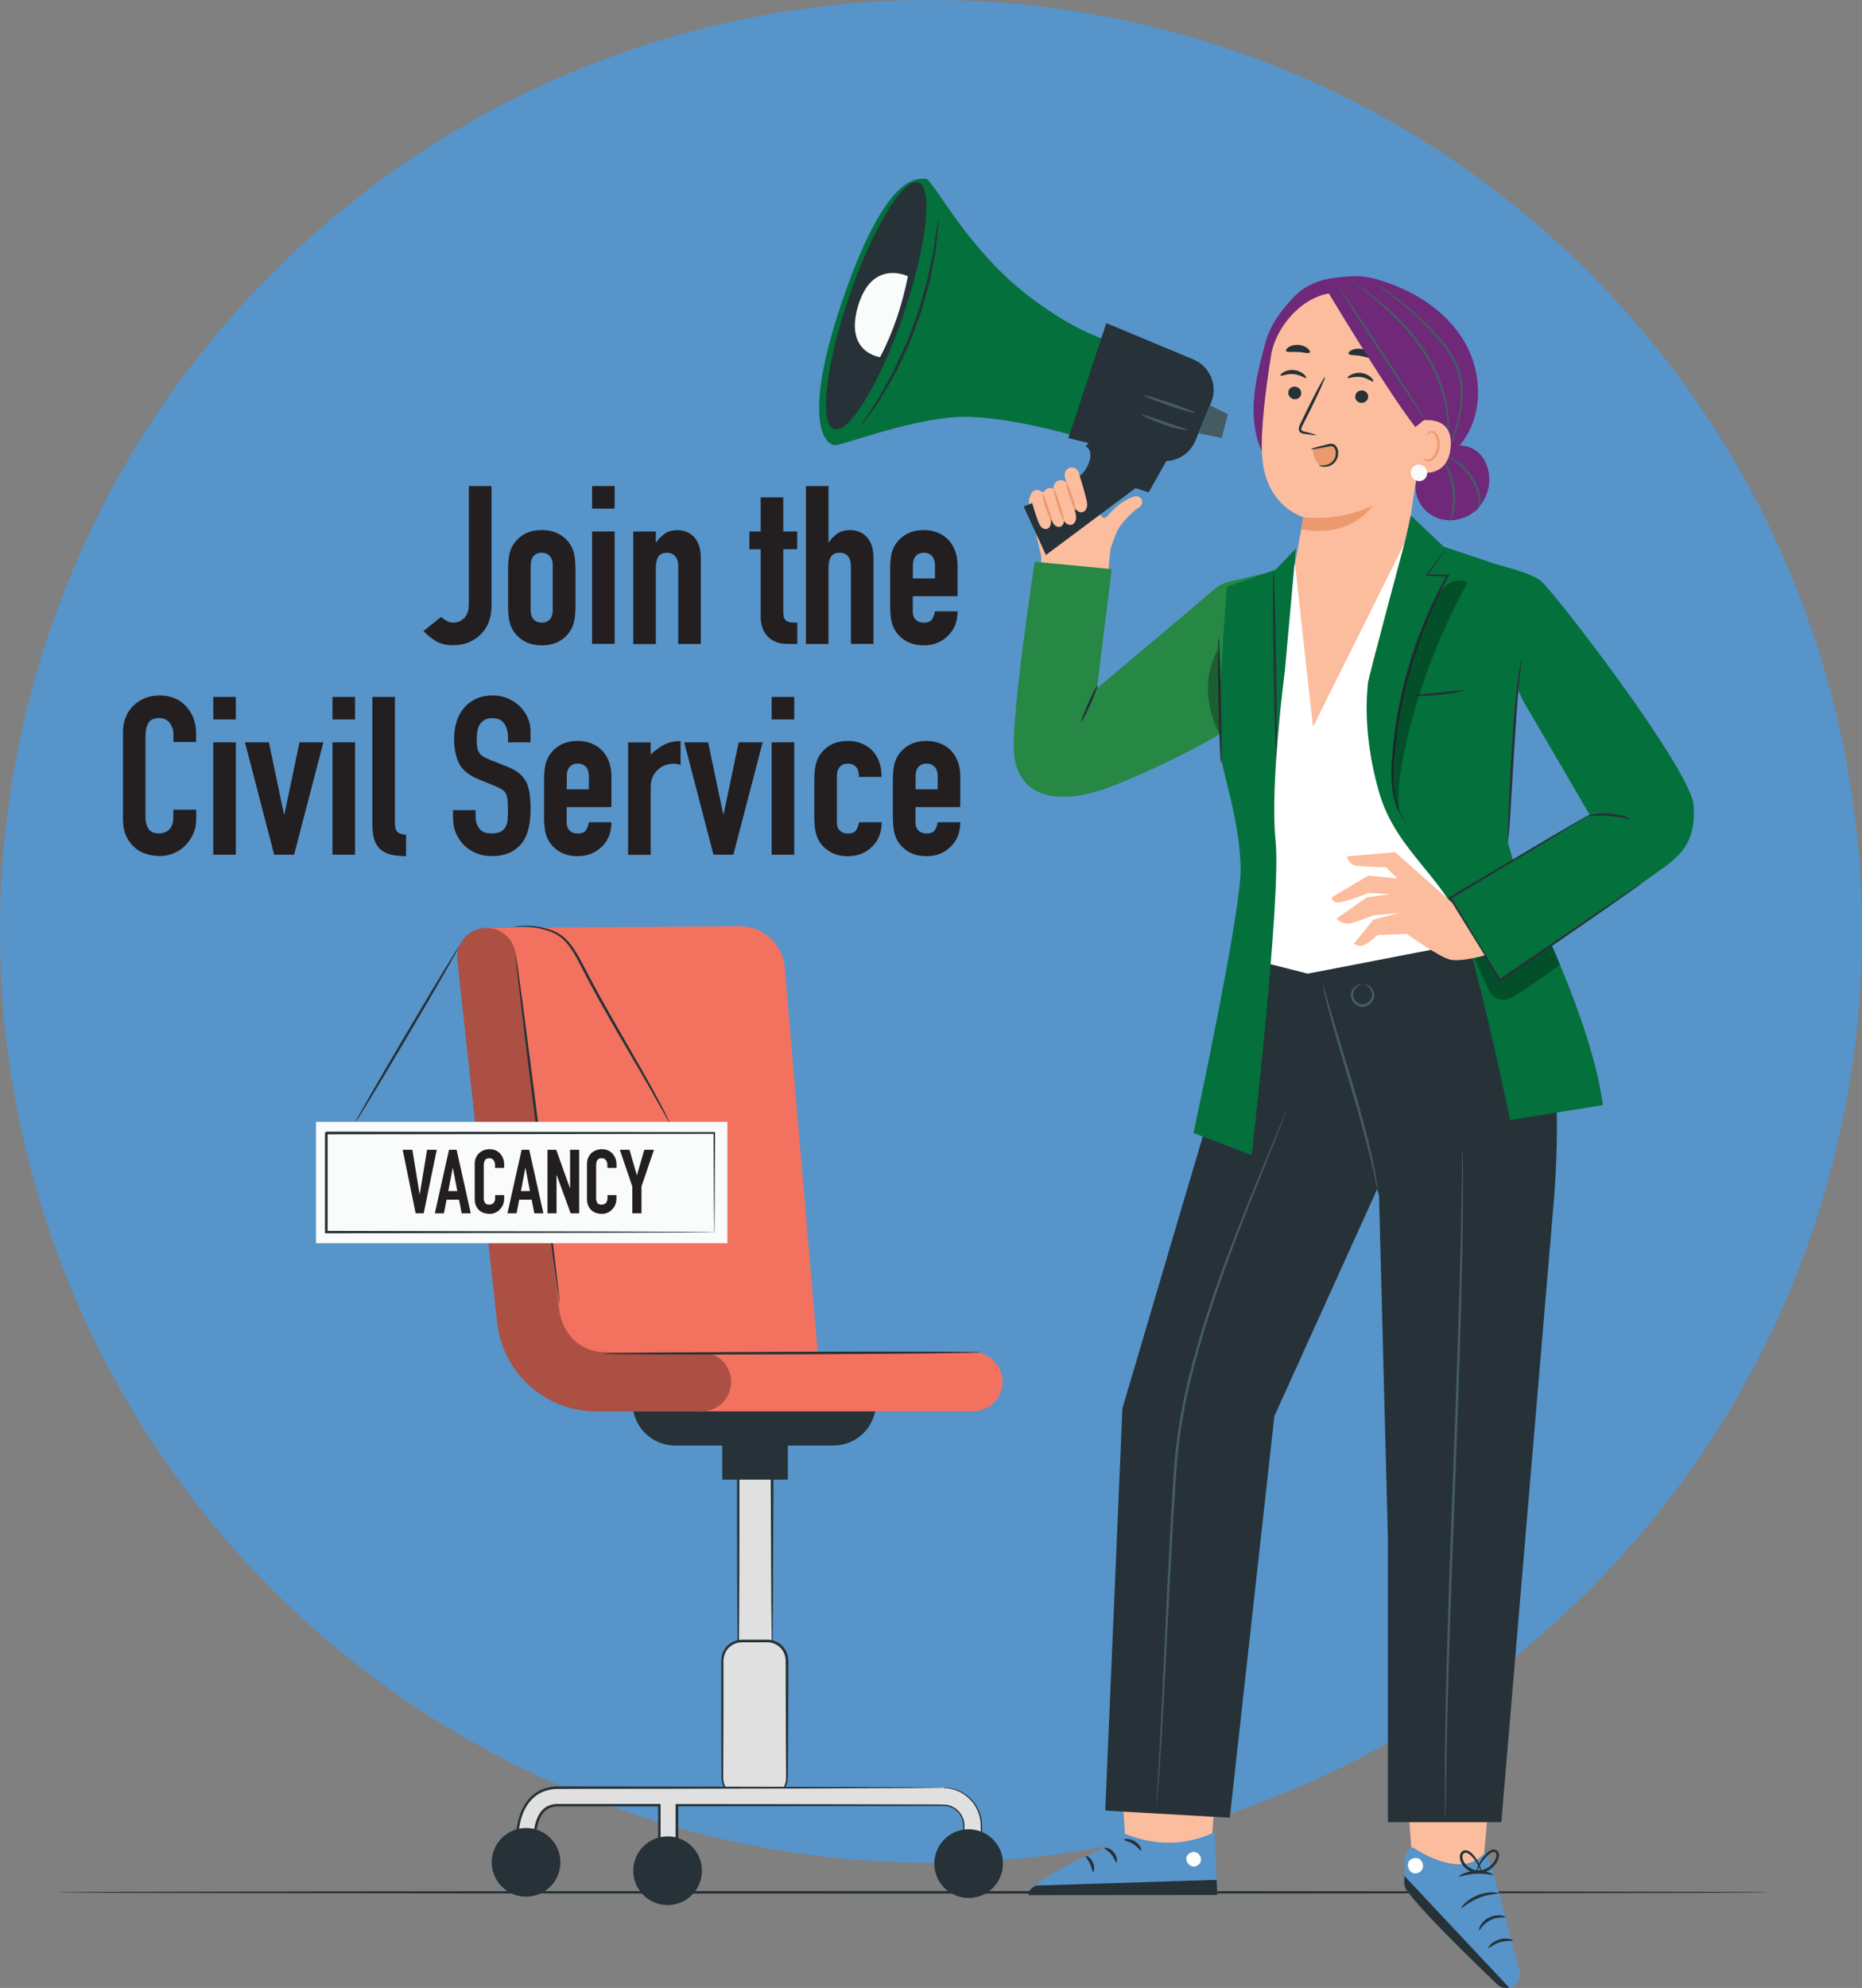 <?xml version="1.0" encoding="UTF-8"?>
<svg id="Layer_2" data-name="Layer 2" xmlns="http://www.w3.org/2000/svg" viewBox="0 0 231.02 246.54">
  <rect x="0" y="0" width="231.02" height="246.54" fill="#808080" stroke="none"/>
  <defs>
    <style>
      .cls-1 {
        opacity: .3;
      }

      .cls-2, .cls-3, .cls-4, .cls-5, .cls-6, .cls-7, .cls-8, .cls-9, .cls-10, .cls-11, .cls-12, .cls-13, .cls-14, .cls-15 {
        stroke-width: 0px;
      }

      .cls-3 {
        fill: #455b64;
      }

      .cls-4 {
        fill: #263238;
      }

      .cls-5 {
        fill: #278744;
      }

      .cls-6 {
        fill: #702879;
      }

      .cls-7 {
        fill: #5794c9;
      }

      .cls-8 {
        fill: #231f20;
      }

      .cls-9 {
        fill: #e0e0e0;
      }

      .cls-10 {
        fill: #fbbd9d;
      }

      .cls-11 {
        fill: #f3725f;
      }

      .cls-12 {
        fill: #fff;
      }

      .cls-13 {
        fill: #ec996f;
      }

      .cls-14 {
        fill: #fafbfb;
      }

      .cls-15 {
        fill: #04703c;
      }
    </style>
  </defs>
  <g id="Layer_1-2" data-name="Layer 1">
    <circle class="cls-7" cx="115.51" cy="115.51" r="115.51" transform="translate(-47.85 115.51) rotate(-45)"/>
    <path class="cls-4" d="m219.42,234.68c0,.09-47.49.16-106.07.16s-106.08-.07-106.08-.16,47.48-.16,106.08-.16,106.07.07,106.07.16Z"/>
    <g>
      <g>
        <rect class="cls-9" x="91.58" y="182.62" width="4.2" height="22.12"/>
        <path class="cls-4" d="m95.78,204.74s-.01-.16-.02-.46c0-.32-.01-.74-.02-1.27-.01-1.13-.03-2.72-.05-4.68-.02-3.98-.04-9.48-.07-15.71l.16.16c-1.35,0-2.76,0-4.2,0,.32-.32.09-.08.16-.15h0v.86c0,.29,0,.58,0,.86,0,.57,0,1.14,0,1.7,0,1.12,0,2.22,0,3.3,0,2.15-.01,4.19-.01,6.08-.02,3.77-.04,6.97-.05,9.31l-.09-.09c1.3.02,2.34.04,3.08.05.34,0,.61.02.83.02.19,0,.29.01.3.02,0,0-.08.01-.26.02-.21,0-.47.01-.81.02-.75.01-1.8.03-3.13.05h-.09s0-.09,0-.09c-.01-2.34-.03-5.54-.05-9.31,0-1.9,0-3.94-.01-6.08,0-1.07,0-2.18,0-3.3,0-.56,0-1.13,0-1.7,0-.29,0-.57,0-.86v-.43s0-.22,0-.22v-.19h0v-.02c.07-.07-.16.15.16-.17,1.44,0,2.85,0,4.2,0h.16s0,.16,0,.16c-.03,6.28-.05,11.82-.07,15.83-.02,1.95-.03,3.52-.05,4.64,0,.52-.02.93-.02,1.24,0,.28-.01.42-.02.42Z"/>
      </g>
      <path class="cls-4" d="m103.4,179.27h-19.64c-2.91,0-5.27-2.36-5.27-5.27h30.19c0,2.91-2.36,5.27-5.27,5.27Z"/>
      <path class="cls-11" d="m120.73,175.03h-34.25v-7.33h34.25c2.02,0,3.66,1.64,3.66,3.66h0c0,2.02-1.64,3.66-3.66,3.66Z"/>
      <path class="cls-11" d="m59.87,115.11c-1.96.26-3.35,2.04-3.13,4l4.94,44.93c.7,6.26,6,11,12.3,11h13.06c2.03,0,3.67-1.64,3.67-3.67h0c0-2.03-1.64-3.67-3.67-3.67h-11.09c-3.15,0-5.82-2.34-6.24-5.46l-5.75-43.99c-.26-2-2.1-3.41-4.1-3.14h0Z"/>
      <path class="cls-11" d="m101.48,168.07l-37.23.52-3.63-53.52,31.16-.2c3.11,0,5.63,2.54,5.63,5.68l4.07,47.51Z"/>
      <g class="cls-1">
        <path class="cls-2" d="m59.87,115.11c-1.96.26-3.35,2.04-3.13,4l4.94,44.93c.7,6.26,6,11,12.3,11h13.06c2.03,0,3.67-1.64,3.67-3.67h0c0-2.03-1.64-3.67-3.67-3.67h-11.89c-3.15,0-5.37-2.23-5.79-5.36l-5.4-44.1c-.26-2-2.1-3.41-4.1-3.14h0Z"/>
      </g>
      <rect class="cls-4" x="89.61" y="179.27" width="8.14" height="4.23"/>
      <g>
        <rect class="cls-9" x="89.61" y="203.5" width="8.03" height="19.39" rx="2.43" ry="2.43"/>
        <path class="cls-4" d="m95.2,222.89s.18-.01.5-.09c.32-.08.8-.26,1.22-.73.21-.23.4-.53.51-.89.12-.36.11-.77.1-1.23,0-.92-.01-1.95-.02-3.09,0-2.3-.02-5.03-.03-8.05,0-.76,0-1.53,0-2.33,0-.4.02-.79-.09-1.15-.1-.37-.3-.7-.56-.98-.27-.27-.61-.48-.99-.59-.37-.12-.78-.09-1.21-.09-.85,0-1.71,0-2.59,0-.82,0-1.61.47-1.99,1.17-.19.35-.29.74-.29,1.14,0,.42,0,.83,0,1.25,0,1.65,0,3.24,0,4.75-.01,3.02-.02,5.75-.03,8.05-.03.58.02,1.09.27,1.54.23.44.59.77.98.98.39.21.8.28,1.18.28.39,0,.74,0,1.07.01.62.01,1.11.02,1.48.03.34.01.51.02.51.03s-.18.02-.51.03c-.37,0-.86.02-1.48.03-.32,0-.68,0-1.07.01-.39.02-.84-.05-1.27-.27-.42-.21-.81-.57-1.07-1.04-.13-.24-.22-.5-.27-.78-.05-.28-.04-.57-.04-.85,0-2.3-.02-5.03-.03-8.05,0-1.52,0-3.11,0-4.75,0-.41,0-.83,0-1.25,0-.44.11-.9.32-1.29.43-.8,1.33-1.34,2.27-1.34.87,0,1.74,0,2.59,0,.41,0,.87-.03,1.3.11.43.13.82.37,1.12.68.3.32.53.7.64,1.12.12.42.09.85.09,1.23,0,.79,0,1.57,0,2.33-.01,3.02-.02,5.75-.03,8.05,0,1.14-.02,2.18-.02,3.09,0,.45,0,.9-.14,1.28-.13.38-.34.69-.57.93-.46.48-.97.64-1.3.71-.34.06-.52.02-.52.02Z"/>
      </g>
      <g>
        <path class="cls-9" d="m117.05,221.69h-47.78c-1.4,0-2.56.47-3.44,1.39-1.77,1.85-1.66,4.89-1.66,5.02l2.17-.09c-.02-.62.12-2.45,1.06-3.42.46-.48,1.07-.71,1.86-.71h12.53v5.55h2.18v-5.55h33.06c1.4,0,2.54,1.14,2.54,2.54v1.64h2.18v-1.64c0-2.6-2.11-4.71-4.71-4.71Z"/>
        <path class="cls-4" d="m117.05,221.69s.2-.02.6.02c.39.04.98.16,1.67.51.67.37,1.45,1,1.98,2.01.26.5.46,1.09.52,1.75.05.66.02,1.33.03,2.06v.08s-.08,0-.08,0c-.68,0-1.41,0-2.18,0h-.08s0-.09,0-.09c-.06-1.06.25-2.36-.64-3.27-.4-.44-.98-.75-1.61-.79-.64-.02-1.33,0-2.01,0-2.77,0-5.81.01-9.08.02-6.55,0-14.04.02-22.17.03l.15-.15c0,1.75,0,3.63,0,5.55v.16s-.16,0-.16,0c-.68,0-1.43,0-2.18,0h-.16s0-.16,0-.16c0-1.76,0-3.64,0-5.55l.16.16c-2.27,0-4.68,0-7.12,0-1.89,0-3.77,0-5.62,0-.44.02-.87.14-1.23.39-.36.24-.62.6-.81,1-.38.79-.53,1.71-.52,2.58v.16s-.15,0-.15,0c-.73.03-1.45.06-2.17.09h-.16s0-.15,0-.15c-.01-1.04.13-2.06.47-3.03.33-.96.88-1.87,1.68-2.51.79-.65,1.8-.97,2.78-1.01.98-.02,1.92,0,2.87,0,3.78,0,7.4,0,10.83.01,6.86.01,12.97.03,18.07.04,5.09.02,9.16.04,11.98.05,1.39.01,2.48.02,3.22.03.36,0,.63.01.83.01.19,0,.28.01.28.01,0,0-.1,0-.28.01-.2,0-.48,0-.83.01-.75,0-1.83.02-3.22.03-2.82.01-6.89.03-11.98.05-5.1,0-11.21.02-18.07.04-3.43,0-7.06,0-10.83.01-.94,0-1.91,0-2.86.01-.94.04-1.87.35-2.61.95-.74.6-1.26,1.45-1.58,2.37-.32.92-.46,1.93-.45,2.91l-.16-.15c.72-.03,1.44-.06,2.17-.09l-.15.16c0-.93.15-1.86.55-2.73.21-.43.5-.84.91-1.12.41-.28.91-.42,1.39-.44,1.86,0,3.74,0,5.64,0,2.44,0,4.85,0,7.12,0h.16v.16c0,1.91,0,3.8,0,5.55l-.16-.16c.75,0,1.5,0,2.18,0l-.16.16c0-1.92,0-3.8,0-5.55v-.15s.15,0,.15,0c8.13,0,15.62.02,22.17.03,3.27,0,6.31.01,9.08.02.7,0,1.36,0,2.03.02.68.05,1.31.39,1.74.87.43.48.67,1.1.67,1.71,0,.58,0,1.15,0,1.7l-.09-.09c.77,0,1.5,0,2.18,0l-.08.08c0-.72.03-1.42-.01-2.05-.05-.63-.23-1.21-.48-1.7-.5-.99-1.26-1.62-1.91-1.99-.67-.36-1.25-.49-1.63-.54-.39-.05-.59-.05-.59-.06Z"/>
      </g>
      <path class="cls-4" d="m87.09,232c0,2.35-1.91,4.26-4.26,4.26s-4.26-1.91-4.26-4.26,1.91-4.26,4.26-4.26,4.26,1.91,4.26,4.26Z"/>
      <path class="cls-4" d="m69.53,230.96c0,2.35-1.91,4.26-4.26,4.26s-4.26-1.91-4.26-4.26,1.91-4.26,4.26-4.26,4.26,1.91,4.26,4.26Z"/>
      <path class="cls-4" d="m124.44,231.12c0,2.35-1.91,4.26-4.26,4.26s-4.26-1.91-4.26-4.26,1.91-4.26,4.26-4.26,4.26,1.91,4.26,4.26Z"/>
      <path class="cls-4" d="m121.65,167.71c0,.09-10.5.2-23.44.25-12.95.05-23.45.02-23.45-.07,0-.09,10.49-.2,23.45-.25,12.95-.05,23.44-.02,23.44.07Z"/>
      <path class="cls-4" d="m69.42,161.62c-.09.01-1.38-9.69-2.89-21.67-1.51-11.98-2.66-21.7-2.57-21.71.09-.01,1.38,9.69,2.89,21.67,1.51,11.98,2.66,21.7,2.57,21.71Z"/>
      <path class="cls-4" d="m63.58,115s.11-.04.33-.09c.22-.04.55-.09.97-.1.84-.02,2.09.02,3.54.54.71.26,1.47.72,2.06,1.4.61.67,1.11,1.49,1.58,2.37.92,1.77,1.94,3.69,3.07,5.69,2.25,4,4.37,7.58,5.81,10.22.72,1.32,1.28,2.4,1.66,3.15.17.35.31.64.42.87.09.2.14.31.13.31s-.07-.09-.19-.28c-.13-.22-.28-.5-.48-.84-.44-.77-1.03-1.82-1.75-3.1-1.48-2.62-3.63-6.17-5.89-10.18-1.13-2-2.15-3.94-3.05-5.71-.46-.87-.94-1.68-1.52-2.33-.56-.67-1.26-1.09-1.94-1.37-1.39-.53-2.62-.61-3.45-.63-.84,0-1.29.09-1.3.06Z"/>
      <path class="cls-4" d="m56.99,117.33c.08.04-2.74,4.96-6.3,10.98-3.55,6.02-6.5,10.86-6.57,10.82-.08-.04,2.74-4.96,6.3-10.98,3.55-6.02,6.49-10.86,6.57-10.82Z"/>
      <g>
        <rect class="cls-14" x="39.21" y="139.13" width="51.04" height="15.05"/>
        <path class="cls-4" d="m88.6,152.81s0-.08,0-.22c0-.15,0-.36,0-.63,0-.56-.01-1.37-.02-2.41-.01-2.11-.03-5.17-.05-9.03l.1.1c-10.88.01-28.41.04-48.14.06.07-.07-.16.16.16-.16h0v1.57c0,.52,0,1.05,0,1.57,0,1.04,0,2.07,0,3.1,0,2.05,0,4.07,0,6.05l-.16-.16c13.72.03,25.73.05,34.33.07,4.3.02,7.74.03,10.12.04,1.18,0,2.1.02,2.73.02.3,0,.54,0,.71.01.16,0,.25.01.25.01,0,0-.07,0-.23.01-.17,0-.4,0-.69.01-.63,0-1.53.01-2.7.02-2.38.01-5.81.03-10.09.04-8.63.02-20.68.04-34.44.07h-.16s0-.16,0-.16c0-1.98,0-4,0-6.05,0-1.03,0-2.06,0-3.1,0-.52,0-1.04,0-1.57v-.79s0-.39,0-.39v-.37h0v-.02h0c.32-.32.09-.09.16-.16,19.73.03,37.26.05,48.14.06h.1s0,.1,0,.1c-.02,3.89-.04,6.97-.05,9.09-.01,1.03-.02,1.84-.02,2.39,0,.26,0,.46-.01.61,0,.14,0,.2,0,.2Z"/>
        <g>
          <path class="cls-8" d="m54.19,142.59l-1.62,7.88h-1l-1.61-7.88h1.2l.9,5.5h.02l.91-5.5h1.2Z"/>
          <path class="cls-8" d="m53.95,150.47l1.76-7.88h.94l1.76,7.88h-1.13l-.33-1.69h-1.54l-.33,1.69h-1.13Zm2.79-2.76l-.55-2.86h-.02l-.55,2.86h1.13Z"/>
          <path class="cls-8" d="m62.55,148.22v.49c0,.24-.05.47-.14.69-.09.22-.22.41-.38.58-.16.17-.35.31-.57.41-.22.1-.45.15-.7.15-.21,0-.43-.03-.65-.09s-.42-.16-.6-.31c-.18-.15-.32-.34-.44-.57-.11-.23-.17-.53-.17-.89v-4.34c0-.26.04-.5.13-.72s.21-.41.38-.58c.16-.16.36-.29.58-.38s.47-.14.75-.14c.53,0,.96.17,1.29.52.16.17.29.37.38.6.09.23.14.49.14.76v.44h-1.13v-.38c0-.22-.06-.41-.19-.58s-.3-.24-.51-.24c-.28,0-.47.09-.56.26-.09.17-.14.39-.14.66v4.03c0,.23.05.42.15.58s.28.23.54.23c.07,0,.15-.01.24-.04s.17-.07.24-.13c.07-.06.12-.14.17-.24s.07-.23.07-.39v-.39h1.13Z"/>
          <path class="cls-8" d="m62.96,150.47l1.76-7.88h.94l1.76,7.88h-1.13l-.33-1.69h-1.54l-.33,1.69h-1.13Zm2.79-2.76l-.55-2.86h-.02l-.55,2.86h1.13Z"/>
          <path class="cls-8" d="m67.93,150.47v-7.88h1.08l1.7,4.75h.02v-4.75h1.13v7.88h-1.06l-1.73-4.74h-.02v4.74h-1.13Z"/>
          <path class="cls-8" d="m76.48,148.22v.49c0,.24-.05.47-.14.69-.09.22-.22.41-.38.58-.16.17-.35.31-.57.41-.22.1-.45.15-.7.15-.21,0-.43-.03-.65-.09-.22-.06-.42-.16-.6-.31s-.32-.34-.44-.57c-.11-.23-.17-.53-.17-.89v-4.34c0-.26.04-.5.13-.72.09-.22.21-.41.38-.58s.36-.29.58-.38.47-.14.75-.14c.53,0,.96.17,1.3.52.16.17.29.37.38.6.09.23.14.49.14.76v.44h-1.13v-.38c0-.22-.06-.41-.19-.58s-.29-.24-.51-.24c-.28,0-.47.09-.56.26-.09.17-.14.39-.14.66v4.03c0,.23.05.42.15.58s.28.23.54.23c.07,0,.15-.01.24-.04s.17-.07.24-.13c.07-.06.12-.14.17-.24s.07-.23.07-.39v-.39h1.13Z"/>
          <path class="cls-8" d="m78.45,150.47v-3.33l-1.55-4.55h1.2l.91,3.13h.02l.91-3.13h1.2l-1.55,4.55v3.33h-1.13Z"/>
        </g>
      </g>
    </g>
    <g>
      <g>
        <path class="cls-3" d="m148.95,49.17c-.04.09-1.35-.32-2.93-.92-1.58-.6-2.84-1.17-2.8-1.26.04-.09,1.35.32,2.93.92,1.58.6,2.84,1.17,2.8,1.26Z"/>
        <path class="cls-10" d="m141.1,61.55c-.64-.07-2.27.75-3.64,2.39-.02.03-.05.05-.07.07-.97,1.1-1.58-2.27-1.65-3.52-.04-.81-.87-1.36-1.68-1.12l-4.28,1.65-1.21-.04c-.63.18-1.01.79-.89,1.41l1.52,6.68-.08,1.79,8.22,1.7.44-4.46c.16-.51.37-1.11.64-1.79.24-.61.59-1.19,1.04-1.68.46-.52,1.09-1.18,1.61-1.53.05-.03.1-.06.14-.08.1-.05.18-.11.25-.19.45-.42.27-1.2-.35-1.27Z"/>
        <path class="cls-15" d="m139.3,42.72s-4.91-.61-12.28-6.48c-7.37-5.87-11.37-14.2-12.19-14.08-.82.12-4.6-1.22-10.06,14.38-5.46,15.6-2.43,18.82-1.06,18.66,1.37-.16,10.41-3.62,16.27-3.51,5.86.11,13.6,2.43,13.6,2.43l5.72-11.41Z"/>
        <path class="cls-4" d="m150.27,49.91l-1.35,3.27-.6,1.47c-.83,2.01-3.08,3.02-5.13,2.3l-10.64-2.62,4.71-14.26,10.81,4.51c2.07.87,3.06,3.25,2.2,5.32Z"/>
        <path class="cls-4" d="m146.08,54.74l-3.56,6.32-1.63-.53-11.12,8.3-2.76-6.01s6.47-2.47,7.74-4.69c1.27-2.22-.07-2.79-.07-2.79l3.13-3.28,8.27,2.67Z"/>
        <path class="cls-4" d="m105.35,36.77c-2.9,8.44-3.74,15.81-1.88,16.44,1.86.64,5.71-5.69,8.6-14.14,2.89-8.44,3.74-15.81,1.88-16.44-1.86-.64-5.71,5.69-8.6,14.14Z"/>
        <polygon class="cls-3" points="151.58 54.33 148.71 53.72 150.13 50.27 152.34 51.37 151.58 54.33"/>
        <path class="cls-3" d="m148.27,51.21c-.03.09-1.48-.32-3.23-.92-1.75-.6-3.14-1.16-3.11-1.26.03-.09,1.48.32,3.23.92,1.75.6,3.14,1.16,3.11,1.26Z"/>
        <path class="cls-3" d="m147.38,53.36s-.35,0-.89-.11c-.27-.06-.59-.13-.95-.22-.36-.09-.73-.24-1.13-.38-1.59-.56-2.83-1.15-2.8-1.24.04-.1,1.33.34,2.91.9.4.14.77.29,1.11.4.35.1.66.2.92.29.52.17.84.31.83.36Z"/>
        <path class="cls-14" d="m112.64,34.26s-4.42-2.2-6.17,3.66c-1.75,5.86,2.73,6.37,2.73,6.37,1.54-2.96,2.7-6.29,3.45-10.03Z"/>
        <path class="cls-4" d="m116.44,27.12s0,.39-.06,1.09c-.07.7-.16,1.72-.31,2.97-.12.62-.25,1.3-.39,2.03-.07.36-.15.74-.22,1.13-.04.19-.08.39-.12.59-.04.2-.11.4-.16.6-.23.8-.47,1.65-.71,2.52-.06.22-.13.44-.19.66-.06.22-.16.44-.23.66-.16.44-.33.89-.5,1.34-.17.45-.34.9-.5,1.34-.09.22-.16.44-.26.65-.1.21-.2.42-.29.62-.39.82-.76,1.62-1.12,2.37-.09.19-.17.38-.27.56-.1.18-.2.35-.3.52-.2.34-.39.68-.58,1-.37.64-.72,1.24-1.04,1.79-.71,1.04-1.31,1.87-1.72,2.44-.41.57-.65.88-.67.87-.02-.01.18-.35.56-.94.39-.61.94-1.46,1.62-2.51.3-.55.64-1.15.99-1.8.18-.32.36-.66.56-1,.1-.17.19-.35.29-.52.09-.18.17-.37.26-.56.35-.75.71-1.55,1.09-2.37.1-.21.19-.41.29-.62.1-.21.17-.43.25-.65.16-.44.33-.88.5-1.33.17-.45.33-.89.5-1.33.08-.22.17-.43.23-.65.06-.22.13-.44.19-.66.25-.87.5-1.7.73-2.5.06-.2.12-.39.17-.59.04-.2.08-.39.12-.59.08-.38.16-.76.24-1.12.15-.72.3-1.39.43-2.01.18-1.23.32-2.23.42-2.95.11-.7.18-1.08.2-1.08Z"/>
        <path class="cls-10" d="m132.7,58.02c-.46.16-.71.67-.58,1.15.26.92.67,2.38,1,3.26.1.29.22.58.42.8.2.22.51.36.79.28.3-.09.49-.41.54-.73.04-.32-.03-.64-.11-.96-.21-.86-.59-2.16-.92-3.21-.15-.49-.66-.76-1.13-.59h0Z"/>
        <path class="cls-10" d="m131.33,59.59c-.46.16-.71.67-.58,1.15.26.92.67,2.38,1,3.26.1.29.22.58.42.8.2.22.51.36.79.28.3-.09.49-.41.54-.73.04-.32-.03-.64-.11-.96-.21-.86-.59-2.16-.92-3.21-.15-.49-.66-.76-1.13-.59h0Z"/>
        <path class="cls-10" d="m130.04,60.56c-.41.14-.64.58-.52,1,.23.8.61,2.06.91,2.83.1.25.2.5.38.69.18.19.46.32.72.24.27-.08.44-.35.48-.63.04-.28-.03-.56-.1-.83-.19-.75-.54-1.87-.84-2.78-.14-.43-.6-.66-1.03-.52h0Z"/>
        <path class="cls-10" d="m128.41,60.81c-.42.14-.65.58-.52,1,.23.81.62,2.07.91,2.84.1.25.2.5.38.7.18.19.46.32.72.24.27-.08.44-.35.48-.63.04-.28-.03-.56-.1-.83-.2-.75-.54-1.88-.85-2.8-.14-.43-.6-.66-1.03-.52h0Z"/>
        <path class="cls-13" d="m133.45,63.26c-.09.03-.42-.7-.73-1.64-.32-.94-.5-1.72-.41-1.75.09-.03.42.7.73,1.64.32.94.5,1.72.41,1.75Z"/>
        <path class="cls-13" d="m131.98,64.54c-.09.03-.44-.82-.78-1.89-.34-1.07-.54-1.96-.46-1.99.09-.03.43.81.78,1.89.34,1.07.54,1.96.46,1.99Z"/>
        <path class="cls-13" d="m130.53,64.63c-.08.04-.48-.68-.8-1.63-.32-.95-.44-1.76-.35-1.78.09-.02.35.74.67,1.68.31.94.57,1.7.48,1.74Z"/>
      </g>
      <g>
        <path class="cls-6" d="m181.66,42.33c-2.34-3.95-6.56-6.51-10.98-7.73-1.86-.51-3.12-.37-5.04-.15-1.92.22-3.73.95-5.07,2.34-1.59,1.65-3,3.56-3.59,5.78-.61,2.28-1.22,4.57-1.4,6.92-.18,2.35.09,4.79,1.18,6.88l5.75,1.93c3.25.61,6.54,1.22,9.83.96,3.29-.26,6.64-1.5,8.77-4.03,2.96-3.51,2.89-8.95.55-12.9Z"/>
        <path class="cls-6" d="m184.77,59.64c.06-1.36-.44-2.77-1.49-3.63-1.05-.86-2.68-1.03-3.78-.25l-1.1.97c-1.55.4-2.72,1.91-2.78,3.51-.06,1.6.93,3.17,2.38,3.86,1.44.69,3.25.51,4.57-.39,1.32-.9,2.14-2.47,2.21-4.07Z"/>
        <path class="cls-3" d="m182.99,63.45s.43-.34.5-1.13c.07-.76-.33-1.84-.95-2.86-.63-1.03-1.44-1.79-2.08-2.26-.64-.48-1.09-.69-1.07-.73.01-.03.5.11,1.19.56.69.43,1.56,1.2,2.21,2.28.33.53.57,1.08.73,1.6.16.52.24,1.02.17,1.44-.06.42-.25.73-.41.9-.16.17-.29.22-.3.21Z"/>
        <path class="cls-3" d="m179.87,64.76c-.1-.02.58-1.75.33-3.94-.21-2.2-1.23-3.75-1.14-3.79.03-.02.32.34.65,1,.33.66.67,1.64.79,2.76.12,1.13-.01,2.15-.2,2.86-.19.71-.4,1.12-.43,1.11Z"/>
        <g>
          <path class="cls-10" d="m160.56,70.62c.36-2.07,1.15-6.5,1.15-6.49,0,0-4.74-1.27-5.13-7.65-.19-3.17.46-8.28,1.13-12.44.6-3.75,4.58-8.37,9.21-7.68l2.09.07,7.4,4.33c1.13.23,1.89,1.29,1.76,2.43l-4.06,26.79-11.47,22.45-2.59-15.93.51-5.9Z"/>
          <g>
            <path class="cls-4" d="m159.84,48.61c-.06.42.26.82.7.89.44.07.84-.22.9-.65.06-.42-.26-.82-.7-.89-.44-.07-.85.22-.9.65Z"/>
            <path class="cls-4" d="m158.88,46.59c.09.11.74-.28,1.61-.19.87.07,1.46.58,1.56.48.05-.04-.03-.24-.29-.47-.25-.23-.7-.47-1.24-.52-.54-.05-1.01.11-1.29.28-.29.18-.4.36-.35.41Z"/>
            <path class="cls-4" d="m163.29,53.93s-.52-.19-1.38-.39c-.22-.04-.42-.11-.45-.26-.04-.17.08-.39.21-.64.26-.52.53-1.06.82-1.62,1.14-2.31,1.99-4.22,1.9-4.27-.09-.05-1.09,1.79-2.24,4.11-.28.57-.54,1.11-.79,1.64-.11.24-.28.52-.2.86.04.17.19.31.33.36.14.06.26.07.37.09.87.13,1.42.19,1.43.14Z"/>
            <path class="cls-13" d="m161.7,64.13s4.2.68,8.63-1.43c0,0-2.66,4.14-8.89,2.94l.26-1.51Z"/>
            <path class="cls-4" d="m159.56,43.53c.13.21.75.07,1.47.12.72.03,1.31.26,1.47.07.07-.09,0-.3-.25-.51-.24-.21-.67-.41-1.16-.44-.5-.03-.94.1-1.21.28-.27.18-.38.37-.32.48Z"/>
            <path class="cls-4" d="m169.75,49.25c-.04.43-.44.74-.88.71-.44-.04-.77-.41-.73-.83.04-.43.44-.74.88-.71.45.04.77.41.73.84Z"/>
            <path class="cls-4" d="m170.36,47.31c-.11.09-.66-.44-1.52-.55-.86-.13-1.55.23-1.63.11-.04-.05.09-.23.39-.39.3-.16.79-.3,1.33-.22.54.08.96.33,1.2.57.24.24.3.44.25.48Z"/>
            <path class="cls-4" d="m170.23,44.35c-.18.18-.75-.11-1.46-.21-.71-.13-1.34-.05-1.45-.27-.05-.11.07-.29.36-.44.29-.15.74-.24,1.23-.16.49.08.89.32,1.11.55.23.24.28.45.2.54Z"/>
          </g>
        </g>
        <path class="cls-6" d="m176.84,52.01l-1.25.95c-3.98-5.17-11.38-17.73-10.98-16.98,0,0,3.39-.83,6.77.29,3.37,1.12,9.68,3.85,8.96,7.93-.72,4.07-3.5,7.81-3.5,7.81Z"/>
        <path class="cls-3" d="m179.41,56.01s.04-.36.11-.99c.07-.64.12-1.57.05-2.71-.13-2.28-.97-5.41-2.83-8.37-1.87-2.96-4.21-5.15-5.96-6.63-.88-.74-1.61-1.31-2.12-1.7-.51-.39-.79-.61-.78-.63,0,0,.08.04.23.13.14.09.35.22.62.41.53.36,1.29.91,2.19,1.63,1.79,1.44,4.18,3.63,6.07,6.63,1.89,3,2.71,6.2,2.79,8.51.05,1.16-.03,2.1-.14,2.73-.04.32-.11.56-.15.73-.04.17-.06.25-.07.25Z"/>
        <path class="cls-3" d="m170.59,35.15s.09.03.24.12c.15.09.37.22.64.4.55.35,1.33.89,2.26,1.61.93.72,1.99,1.62,3.1,2.7,1.1,1.09,2.3,2.32,3.25,3.86.48.77.85,1.58,1.09,2.4.24.82.34,1.65.34,2.43,0,1.57-.31,2.95-.63,4.08-.33,1.13-.68,2.01-.92,2.62-.12.3-.22.54-.3.69-.07.16-.11.24-.12.23-.02,0,.1-.35.31-.97.21-.62.53-1.51.83-2.63.3-1.12.59-2.49.56-4.02-.01-.76-.12-1.56-.35-2.36-.24-.79-.6-1.58-1.06-2.33-.93-1.5-2.11-2.73-3.19-3.82-1.09-1.09-2.14-2-3.04-2.73-.9-.74-1.67-1.29-2.2-1.68-.53-.38-.83-.59-.81-.61Z"/>
        <path class="cls-3" d="m176.9,52.12s-.18-.21-.47-.62c-.32-.46-.72-1.05-1.2-1.75-1-1.49-2.37-3.55-3.86-5.84-1.49-2.29-2.83-4.38-3.79-5.89-.45-.72-.83-1.33-1.12-1.8-.26-.43-.39-.67-.38-.68.02-.01.18.21.47.62.31.46.72,1.05,1.2,1.75,1,1.49,2.37,3.55,3.86,5.85,1.49,2.29,2.83,4.38,3.79,5.89.45.72.83,1.33,1.12,1.8.26.43.39.67.38.68Z"/>
        <g>
          <path class="cls-10" d="m175.64,53.66c.05-.47.69-1.52,1.16-1.55,1.25-.07,3.47.24,3.18,3.38-.39,4.29-4.61,3.01-4.61,2.89,0-.1.1-3.11.26-4.72Z"/>
          <path class="cls-13" d="m176.57,56.78s.07.06.19.13c.12.07.33.13.56.06.47-.13.91-.81,1-1.58.05-.39,0-.77-.11-1.09-.1-.33-.29-.56-.51-.62-.22-.07-.4.05-.46.16-.07.11-.05.2-.07.21-.01,0-.09-.08-.04-.25.03-.08.08-.18.19-.25.11-.07.27-.1.42-.07.33.05.6.38.72.74.14.35.2.78.15,1.22-.11.86-.62,1.63-1.26,1.75-.31.05-.55-.06-.67-.18-.12-.12-.14-.22-.12-.22Z"/>
        </g>
      </g>
      <g>
        <path class="cls-10" d="m185.71,212.37c-.09.68-1.75,19.54-1.75,19.54h-8.64l-1.51-19.46,11.91-.08Z"/>
        <g>
          <path class="cls-7" d="m175.3,229.1s6.07,4.31,9,.58l.77,1.81,3.45,12.87c.22.83-.17,1.75-.97,2.07-.62.24-1.3.11-1.77-.34-2.5-2.37-11.63-11.15-11.54-12.34l.04-3.16c0-.66.41-1.24,1.02-1.48h0Z"/>
          <path class="cls-4" d="m187.25,246.5l-13.02-13.87v.69c-.06.75.26,1.04.62,1.52,1.05,1.42,3.97,4.6,10.88,11.23.4.39.97.55,1.52.42h0Z"/>
          <path class="cls-12" d="m176.14,230.58c.41.28.55.9.28,1.32-.26.42-.89.56-1.3.29-.41-.27-.6-1.01-.29-1.4.31-.39,1.05-.52,1.39-.15"/>
          <path class="cls-4" d="m183.5,239.4c.09.04.46-.81,1.42-1.27.95-.49,1.85-.27,1.87-.37.01-.04-.19-.17-.57-.22-.38-.05-.93,0-1.46.26-.53.26-.91.67-1.09,1-.19.34-.21.58-.17.59Z"/>
          <path class="cls-4" d="m184.67,241.58c.08.07.6-.46,1.44-.71.84-.26,1.56-.11,1.59-.21.05-.08-.74-.43-1.69-.13-.96.28-1.42,1.01-1.34,1.05Z"/>
          <path class="cls-4" d="m181.33,236.61c.08.08.87-.74,2.15-1.24,1.27-.52,2.41-.46,2.41-.57.03-.09-1.19-.31-2.55.24-1.37.53-2.1,1.53-2.02,1.57Z"/>
          <path class="cls-4" d="m181.04,232.7c.04.1.94-.28,2.11-.33,1.17-.06,2.1.23,2.13.13.04-.08-.89-.55-2.15-.49-1.26.05-2.15.61-2.1.69Z"/>
          <path class="cls-4" d="m183.82,232.33s.02-.23-.09-.61c-.11-.38-.33-.93-.78-1.5-.23-.27-.48-.61-.97-.74-.24-.06-.57.04-.72.29-.15.24-.16.52-.12.77.21,1.01,1.26,1.83,2.43,1.76,1.17-.09,2.09-.94,2.38-1.9.06-.25.07-.54-.1-.78-.17-.25-.52-.3-.74-.22-.46.16-.71.49-.95.75-.47.55-.72,1.08-.86,1.45-.14.37-.16.59-.14.6.06.03.26-.86,1.19-1.88.24-.24.51-.53.85-.63.16-.05.32,0,.4.12.09.12.09.33.04.52-.25.79-1.09,1.57-2.08,1.62-.99.07-1.91-.65-2.09-1.47-.04-.2-.02-.4.06-.54.08-.13.23-.2.39-.16.34.07.61.36.83.61.89,1.05,1,1.97,1.06,1.94Z"/>
        </g>
      </g>
      <g>
        <polygon class="cls-10" points="138.26 206.23 139.75 230.31 150.21 230.23 151.98 205.22 138.26 206.23"/>
        <path class="cls-7" d="m139.56,227.4v.7s-11.82,4.69-11.96,6.93l23.43-.02-.33-7.79c-3.48,1.62-7.13,1.8-11.14.2Z"/>
        <path class="cls-12" d="m148.33,229.7c.45.12.77.63.66,1.09-.1.46-.62.78-1.08.67-.46-.12-.85-.72-.7-1.16.16-.44.78-.79,1.2-.57"/>
        <path class="cls-4" d="m151.03,235l-.08-1.87-22.42.71s-1.04.45-.92,1.19l23.43-.02Z"/>
        <path class="cls-4" d="m139.47,228.17c0,.11.58.17,1.14.53.57.35.86.85.97.8.11-.02-.07-.71-.76-1.14-.69-.44-1.38-.3-1.35-.2Z"/>
        <path class="cls-4" d="m137.02,229.18c-.03.11.47.3.86.79.4.47.5.99.62.99.11.02.19-.65-.31-1.24-.49-.6-1.16-.64-1.16-.53Z"/>
        <path class="cls-4" d="m135.62,232.13c.1.02.26-.55-.03-1.17-.29-.63-.83-.87-.88-.78-.06.09.28.43.52.95.25.51.28.99.39,1.01Z"/>
      </g>
      <g>
        <path class="cls-4" d="m151.98,131.72c-.31.9-12.72,42.94-12.72,42.94l-2.13,49.88,15.45.89,5.53-49.8,14.11-31.15-6.2-25.34h-12.62l-1.41,12.58Z"/>
        <path class="cls-4" d="m162.97,119.15c.22.6,8.13,29.13,8.13,29.13l1.1,42.52v35.18h14.07l6.56-77.59s1.16-14.08-.82-18.85c-1.98-4.77-10-13.07-10-13.07l-19.04,2.67Z"/>
        <path class="cls-3" d="m164.1,122.06s.13.35.32.99c.2.7.47,1.61.8,2.73.71,2.35,1.65,5.49,2.7,8.97,1.04,3.51,1.89,6.72,2.38,9.07.25,1.17.42,2.13.52,2.8.1.66.14,1.03.12,1.04-.02,0-.11-.36-.24-1.01-.13-.66-.34-1.6-.62-2.77-.55-2.33-1.43-5.52-2.47-9.03-1.04-3.51-1.99-6.68-2.61-9-.31-1.16-.55-2.1-.7-2.76-.15-.65-.22-1.02-.2-1.02Z"/>
        <path class="cls-3" d="m168.96,122.06c.02.05-.49.07-.88.63-.18.27-.29.68-.12,1.08.16.39.57.74,1.04.77.48.02.92-.3,1.11-.67.21-.38.14-.79-.02-1.08-.34-.6-.85-.66-.82-.71,0-.02.12-.03.32.04.2.07.48.23.69.56.21.31.34.84.09,1.33-.22.47-.75.88-1.39.86-.64-.04-1.12-.49-1.3-.98-.2-.51-.03-1.02.21-1.31.24-.31.54-.45.74-.5.21-.05.32-.02.32,0Z"/>
        <path class="cls-3" d="m181.46,142.55s.01.07.02.21c0,.16,0,.37.01.63,0,.57.01,1.38.02,2.42.01,2.1,0,5.14-.07,8.89-.11,7.5-.45,17.87-.89,29.31-.44,11.45-.81,21.81-.98,29.31-.09,3.75-.15,6.79-.17,8.88-.02,1.03-.03,1.84-.04,2.42,0,.26-.01.47-.02.63,0,.14-.01.21-.02.21s-.01-.07-.02-.21c0-.16,0-.37-.01-.63,0-.57-.01-1.38-.02-2.42-.01-2.1,0-5.14.07-8.89.11-7.5.45-17.87.89-29.31.44-11.44.81-21.8.98-29.3.09-3.75.15-6.79.17-8.88.02-1.03.03-1.84.04-2.42,0-.26.01-.47.02-.63,0-.14.01-.21.02-.21Z"/>
        <path class="cls-3" d="m159.74,137.42s-.02.08-.07.22c-.06.16-.14.37-.24.63-.22.57-.54,1.38-.95,2.42-.84,2.11-2.05,5.13-3.54,8.86-1.47,3.75-3.2,8.23-4.84,13.29-1.62,5.06-3.22,10.73-3.89,16.82-.32,3.05-.46,6.05-.65,8.94-.16,2.89-.31,5.69-.45,8.35-.27,5.32-.52,10.11-.73,14.14-.22,4.02-.43,7.28-.6,9.53-.09,1.11-.16,1.98-.21,2.59-.03.28-.05.5-.06.67-.02.15-.03.23-.03.23,0,0,0-.08,0-.23,0-.17.02-.39.03-.67.04-.61.09-1.48.15-2.59.13-2.25.31-5.51.5-9.53.19-4.03.41-8.82.66-14.14.14-2.66.28-5.45.43-8.35.18-2.9.32-5.89.64-8.96.68-6.14,2.29-11.82,3.93-16.88,1.65-5.07,3.41-9.54,4.91-13.28,1.51-3.74,2.77-6.75,3.64-8.83.43-1.03.77-1.83,1-2.39.11-.26.2-.47.27-.62.06-.14.1-.21.1-.21Z"/>
      </g>
      <path class="cls-15" d="m180.97,68.95s8.37,1.56,10.21,3.1c1.8,1.5,18.61,23.4,18.95,27.82.35,4.42-1.69,6.04-2.85,7.08s-21.2,14.65-21.2,14.65l-6.16-10.23,17.31-10.34-8.36-14.3-7.91-17.78Z"/>
      <path class="cls-15" d="m202.83,97.11c.02.1-1.66.09-3.32,1.15-1.69,1.03-2.41,2.55-2.49,2.49-.03-.01.09-.41.46-.97.36-.55,1-1.25,1.86-1.79.87-.54,1.77-.81,2.43-.89.66-.09,1.07-.03,1.07.01Z"/>
      <g>
        <path class="cls-12" d="m160.68,70.01l2.22,20.14,11.33-22.71,7.3,7.42s4.49,26.52,4.55,26.71c.06.19-3.07,15.17-3.07,15.17l-20.76,4.01-6.33-1.61-1-23.59-.44-18.07,6.2-7.48Z"/>
        <path class="cls-5" d="m157.99,70.86l-5.39,1.25c-.72.17-1.39.5-1.95.98-4.6,3.94-14.55,12.27-14.55,12.27l1.83-14.78-9.55-.91s-2.87,18.63-2.58,23.53c.35,5.69,5.45,7.09,12.88,4.03,8.23-3.39,13.28-6.55,13.28-6.55l6.02-19.82Z"/>
        <path class="cls-15" d="m188.05,86.78l-.98,17.66.99,3.44s9.3,17.55,10.81,29.17l-11.5,1.86s-3.14-14.99-5.35-22.43c-2.21-7.44-8.72-10.57-10.92-18.24-2.21-7.67-1.39-13.01-1.39-13.48s4.53-17.31,4.53-17.31l.81-3.52,4.07,3.87,10.46,3.49-1.52,15.51Z"/>
        <g class="cls-1">
          <path class="cls-2" d="m193.54,119.62s-3.96,3.02-5.96,4.06c-.12.06-.28.13-.46.2-.85.32-1.81-.05-2.25-.85-.24-.45-.5-.92-.66-1.28-.43-.91-.88-2.01-1.29-2.96l1.29-.32,1.88,3.11,5.41-3.71,1.03-.71,1.02,2.45Z"/>
        </g>
        <path class="cls-15" d="m160.78,68.02l-2.52,2.63-6.03,2.12s-1.48,17.8-.67,21.57c.77,3.64,2.24,8.07,2.37,13.3.12,5.23-5.85,32.88-5.85,32.88l7.22,2.74s3.69-32.01,2.96-38.98c-.72-6.97,1.15-21.05,1.15-21.05l1.37-15.21Z"/>
        <path class="cls-4" d="m174.46,101.95s-.1-.09-.27-.29c-.16-.2-.38-.51-.62-.95-.46-.87-.87-2.27-.93-4.02-.07-1.76.13-3.83.42-6.12.31-2.29.8-4.79,1.53-7.35,1.34-4.81,3.26-8.96,4.92-11.91l.1.18c-.95-.03-1.8-.06-2.56-.08h-.18s.11-.15.11-.15c.7-.95,1.27-1.7,1.68-2.26.18-.24.33-.43.46-.59.11-.13.16-.2.17-.19,0,0-.04.08-.13.22-.11.17-.25.37-.42.62-.39.57-.93,1.34-1.61,2.31l-.07-.15c.76.01,1.61.02,2.56.04h.2s-.09.18-.09.18c-1.61,2.96-3.49,7.1-4.82,11.88-.73,2.55-1.22,5.03-1.55,7.3-.31,2.27-.53,4.34-.49,6.07.03,1.73.4,3.11.82,3.98.42.87.8,1.27.77,1.29Z"/>
        <path class="cls-4" d="m181.53,85.63c.02.08-1.3.4-2.96.56-1.66.17-3.01.13-3.01.04,0-.09,1.34-.19,2.98-.36,1.64-.16,2.98-.34,2.99-.25Z"/>
        <path class="cls-4" d="m188.87,81.54s-.03.32-.13.89c-.08.57-.18,1.41-.28,2.44-.2,2.07-.4,4.93-.59,8.1-.19,3.14-.36,5.98-.49,8.11-.07,1.04-.13,1.88-.19,2.46-.06.58-.1.9-.12.9-.02,0-.02-.32,0-.91.02-.64.05-1.47.08-2.46.08-2.08.21-4.95.4-8.12.19-3.17.43-6.04.69-8.1.13-1.03.27-1.87.38-2.44.13-.57.23-.88.25-.87Z"/>
        <path class="cls-4" d="m202.26,101.58c-.03.09-1.16-.27-2.61-.38-1.44-.11-2.62.08-2.63-.02-.02-.08,1.16-.42,2.66-.3,1.5.11,2.62.62,2.58.69Z"/>
        <path class="cls-4" d="m136.17,85c.08.04-.3,1.06-.85,2.29-.55,1.23-1.06,2.19-1.14,2.16-.08-.04.3-1.06.85-2.29.55-1.23,1.06-2.19,1.14-2.16Z"/>
        <path class="cls-4" d="m151.2,79.11c.09,0,.23,3.47.31,7.76.08,4.29.08,7.76-.01,7.76-.09,0-.23-3.47-.31-7.76-.08-4.28-.08-7.76.01-7.76Z"/>
        <path class="cls-4" d="m158.35,93.69s-.05-.32-.08-.89c-.02-.64-.05-1.46-.09-2.44-.06-2.06-.12-4.92-.17-8.07-.05-3.15-.08-6.01-.08-8.07,0-.99,0-1.81.01-2.45,0-.58.03-.9.05-.9.02,0,.05.32.08.9.02.64.05,1.46.09,2.45.06,2.06.12,4.92.17,8.07.05,3.15.08,6,.08,8.07,0,.99,0,1.81-.01,2.45-.01.58-.03.9-.05.9Z"/>
        <path class="cls-4" d="m203.75,109.48s-.11.1-.33.26c-.25.18-.57.41-.98.71-.89.62-2.14,1.5-3.68,2.58-3.17,2.19-7.57,5.23-12.58,8.69l-.14.09-.09-.14c-.89-1.48-1.81-3.01-2.76-4.57-1.18-1.96-2.32-3.87-3.4-5.65l-.08-.13.13-.08c4.98-2.95,9.31-5.51,12.42-7.36,1.53-.89,2.76-1.61,3.64-2.12.41-.23.74-.42.98-.56.22-.12.34-.18.35-.18,0,0-.11.08-.32.22-.24.15-.56.35-.96.6-.86.53-2.08,1.27-3.59,2.2-3.1,1.87-7.41,4.46-12.37,7.45l.05-.21c1.08,1.78,2.22,3.69,3.41,5.65.94,1.57,1.86,3.1,2.75,4.58l-.22-.05c5.04-3.43,9.46-6.43,12.65-8.6,1.57-1.05,2.84-1.9,3.74-2.5.42-.28.76-.5,1.01-.66.23-.15.36-.22.36-.21Z"/>
        <g class="cls-1">
          <path class="cls-2" d="m173.61,100.63c-.3-2.62.14-5.27.71-7.84,1.58-7.16,4.2-14.09,7.74-20.5-.78-.53-1.88-.29-2.61.3s-1.17,1.46-1.56,2.31c-2.68,5.77-4.45,12-5.06,18.33-.14,1.48-.21,2.42-.09,3.71.12,1.28.12,2.63.92,3.65"/>
        </g>
        <g class="cls-1">
          <path class="cls-2" d="m151.18,80.39c-1.91,3.32-1.65,7.3.17,10.66,0-3.7,0-6.9-.22-10.61"/>
        </g>
      </g>
      <path class="cls-13" d="m166.01,55.83c-.05-.22-.15-.44-.35-.53-.12-.06-.26-.06-.4-.06-.8.01-1.59.13-2.36.34l-.04.12c.05.34.1.68.21,1.01.11.33.29.64.56.85.5.4,1.28.38,1.79,0,.51-.39.74-1.09.6-1.72Z"/>
      <path class="cls-4" d="m163.65,57.7c.01-.05.41.11.99-.06.29-.09.61-.27.83-.59.22-.31.33-.76.22-1.19-.05-.21-.16-.4-.31-.47-.14-.08-.35-.05-.55-.01-.38.07-.75.14-1.11.21-.63.11-1.03.16-1.04.11,0-.04.37-.17.99-.33.36-.09.72-.18,1.09-.28.2-.04.47-.11.75.02.27.14.41.42.47.67.14.53-.01,1.07-.29,1.44-.28.38-.68.57-1.01.64-.69.13-1.07-.14-1.05-.16Z"/>
      <path class="cls-14" d="m177.02,58.32c-.16-.43-.7-.8-1.15-.69h.01c-.27.03-.53.19-.68.42-.25.39-.2.95.11,1.29.32.34.87.43,1.28.19.4-.24.59-.77.43-1.21Z"/>
      <path class="cls-10" d="m180.19,111.97l-7.09-6.29-5.99.52s.21.98,1.03,1.14c.83.15,3.82.21,3.82.21l1.4,1.39-3.57-.36-4.54,2.68s-.1.83,1.08.62c1.19-.21,3.46-1.14,3.46-1.14l2.64.15-2.88.41-3.73,2.63s.77.88,1.96.52,2.63-.93,2.63-.93l3.25-.31-3.25.83-2.43,3s.76.57,1.57,0c.81-.57,1.38-1.08,1.38-1.08l3.62-.15s3.99,2.89,5.38,3.2c1.39.31,4.28-.53,4.28-.53l-4.02-6.5Z"/>
    </g>
    <g>
      <path class="cls-8" d="m60.98,60.28v14.96c0,1.34-.42,2.46-1.26,3.35-.42.44-.92.79-1.5,1.04-.58.26-1.25.39-2.02.39-.9,0-1.65-.2-2.24-.59-.6-.39-1.07-.78-1.42-1.17l2.2-1.76c.2.2.44.37.7.51.26.14.54.21.84.21.17,0,.36-.03.58-.1s.43-.19.63-.37c.2-.16.37-.4.49-.7.13-.3.19-.7.19-1.2v-14.57h2.8Z"/>
      <path class="cls-8" d="m63.04,70.59c0-.57.04-1.09.11-1.57s.21-.9.41-1.27c.33-.6.8-1.09,1.42-1.46.61-.37,1.36-.55,2.24-.55s1.63.18,2.24.55c.61.37,1.09.85,1.42,1.46.2.37.34.79.41,1.27.07.48.11,1,.11,1.57v4.59c0,.57-.04,1.09-.11,1.57-.07.48-.21.9-.41,1.27-.33.6-.8,1.09-1.42,1.46-.61.37-1.36.55-2.24.55s-1.63-.18-2.24-.55c-.61-.37-1.09-.85-1.42-1.46-.2-.37-.34-.79-.41-1.27-.07-.48-.11-1-.11-1.57v-4.59Zm2.8,5.03c0,.53.12.93.37,1.2.25.27.58.4,1,.4s.76-.13,1-.4c.25-.27.37-.66.37-1.2v-5.47c0-.53-.12-.93-.37-1.2-.25-.26-.58-.4-1-.4s-.76.13-1,.4c-.25.27-.37.66-.37,1.2v5.47Z"/>
      <path class="cls-8" d="m73.46,63.08v-2.8h2.8v2.8h-2.8Zm0,16.77v-13.94h2.8v13.94h-2.8Z"/>
      <path class="cls-8" d="m78.57,79.86v-13.94h2.8v1.35h.05c.29-.44.65-.8,1.06-1.09.41-.28.94-.43,1.58-.43.35,0,.7.06,1.05.18.35.12.66.32.93.59s.5.63.66,1.06c.16.43.25.96.25,1.58v10.7h-2.8v-9.65c0-.51-.12-.92-.36-1.21-.24-.29-.58-.44-1.02-.44-.53,0-.9.17-1.1.5-.2.33-.3.81-.3,1.43v9.38h-2.8Z"/>
      <path class="cls-8" d="m94.38,65.91v-4.23h2.8v4.23h1.73v2.2h-1.73v7.73c0,.33.03.59.1.77s.17.32.32.41c.15.09.32.15.54.17.21.02.47.03.78.03v2.64h-1.16c-.64,0-1.18-.1-1.61-.3-.43-.2-.78-.46-1.03-.77-.26-.31-.45-.66-.56-1.06-.12-.39-.18-.77-.18-1.14v-8.47h-1.4v-2.2h1.4Z"/>
      <path class="cls-8" d="m99.99,79.86v-19.58h2.8v6.98h.05c.29-.44.65-.8,1.06-1.09.41-.28.94-.43,1.58-.43.35,0,.7.06,1.05.18.35.12.66.32.93.59s.5.63.66,1.06c.16.43.25.96.25,1.58v10.7h-2.8v-9.65c0-.51-.12-.92-.36-1.21-.24-.29-.58-.44-1.02-.44-.53,0-.9.17-1.1.5-.2.33-.3.81-.3,1.43v9.38h-2.8Z"/>
      <path class="cls-8" d="m118.8,73.94h-5.55v1.9c0,.44.12.78.37,1.02.25.24.58.36,1,.36.53,0,.88-.16,1.06-.47.17-.31.28-.62.32-.93h2.8c0,1.23-.38,2.22-1.13,2.97-.37.39-.81.69-1.32.91s-1.09.33-1.73.33c-.88,0-1.63-.18-2.24-.55-.61-.37-1.09-.85-1.42-1.46-.2-.37-.34-.79-.41-1.27-.07-.48-.11-1-.11-1.57v-4.59c0-.57.04-1.09.11-1.57s.21-.9.41-1.27c.33-.6.8-1.09,1.42-1.46.61-.37,1.36-.55,2.24-.55.64,0,1.22.11,1.75.33.52.22.97.52,1.33.91.73.83,1.1,1.86,1.1,3.11v3.85Zm-5.55-2.2h2.75v-1.59c0-.53-.12-.93-.37-1.2-.25-.26-.58-.4-1-.4s-.76.13-1,.4c-.25.27-.37.66-.37,1.2v1.59Z"/>
    </g>
    <g>
      <path class="cls-8" d="m24.34,100.42v1.21c0,.6-.11,1.18-.34,1.72s-.55,1.02-.95,1.44c-.4.42-.88.76-1.42,1s-1.12.37-1.75.37c-.53,0-1.07-.07-1.62-.22-.55-.15-1.05-.4-1.48-.77-.44-.37-.8-.84-1.09-1.42-.28-.58-.43-1.31-.43-2.21v-10.78c0-.64.11-1.24.33-1.79.22-.55.53-1.03.93-1.43.4-.4.88-.72,1.44-.95.56-.23,1.18-.34,1.86-.34,1.32,0,2.39.43,3.22,1.29.4.42.72.92.95,1.5s.34,1.21.34,1.88v1.1h-2.81v-.94c0-.55-.16-1.03-.47-1.43-.31-.4-.73-.6-1.27-.6-.7,0-1.16.22-1.39.65-.23.43-.34.98-.34,1.64v10.01c0,.57.12,1.04.37,1.43.25.39.69.58,1.33.58.18,0,.38-.03.59-.1.21-.06.41-.17.59-.32.16-.15.3-.35.41-.6s.16-.58.16-.96v-.96h2.81Z"/>
      <path class="cls-8" d="m26.46,89.23v-2.8h2.8v2.8h-2.8Zm0,16.77v-13.94h2.8v13.94h-2.8Z"/>
      <path class="cls-8" d="m40.12,92.06l-3.63,13.94h-2.47l-3.63-13.94h2.97l1.87,8.91h.06l1.87-8.91h2.97Z"/>
      <path class="cls-8" d="m41.25,89.23v-2.8h2.8v2.8h-2.8Zm0,16.77v-13.94h2.8v13.94h-2.8Z"/>
      <path class="cls-8" d="m46.2,86.43h2.8v15.64c0,.53.1.89.29,1.09s.55.32,1.09.37v2.64c-.64,0-1.22-.05-1.73-.15s-.95-.3-1.32-.59c-.37-.27-.65-.66-.84-1.17-.19-.5-.29-1.17-.29-1.99v-15.84Z"/>
      <path class="cls-8" d="m65.83,92.06h-2.8v-.63c0-.64-.15-1.2-.45-1.66-.3-.47-.81-.7-1.53-.7-.39,0-.7.07-.94.22-.24.15-.43.33-.58.55-.15.24-.25.51-.3.81-.05.3-.08.62-.08.95,0,.39.01.71.04.96s.1.48.21.69c.11.2.27.38.48.52.21.15.5.29.87.44l2.14.85c.62.24,1.13.52,1.51.84.39.32.69.69.91,1.11.2.44.34.94.41,1.5.07.56.11,1.2.11,1.91,0,.82-.08,1.59-.25,2.3s-.43,1.31-.8,1.8c-.39.51-.89.92-1.51,1.21-.62.29-1.38.44-2.28.44-.68,0-1.31-.12-1.9-.36-.59-.24-1.09-.57-1.51-.99-.42-.42-.76-.91-1-1.47-.25-.56-.37-1.17-.37-1.83v-1.05h2.8v.88c0,.51.15.98.45,1.39.3.41.81.62,1.53.62.48,0,.85-.07,1.11-.21.27-.14.47-.33.62-.59.15-.26.23-.56.26-.92s.04-.76.04-1.2c0-.51-.02-.94-.05-1.26-.04-.33-.11-.6-.22-.8-.13-.2-.3-.37-.51-.5-.21-.13-.49-.26-.84-.41l-2.01-.82c-1.21-.49-2.02-1.15-2.43-1.97-.41-.82-.62-1.84-.62-3.07,0-.73.1-1.43.3-2.09.2-.66.5-1.23.91-1.7.39-.48.88-.86,1.47-1.14s1.31-.43,2.13-.43c.7,0,1.33.13,1.91.39s1.08.6,1.5,1.02c.84.88,1.26,1.89,1.26,3.02v1.37Z"/>
      <path class="cls-8" d="m75.86,100.09h-5.55v1.9c0,.44.12.78.37,1.02.25.24.58.36,1,.36.53,0,.88-.16,1.06-.47.17-.31.28-.62.32-.93h2.8c0,1.23-.38,2.22-1.13,2.97-.37.39-.81.69-1.32.91s-1.09.33-1.73.33c-.88,0-1.63-.18-2.24-.55-.61-.37-1.09-.85-1.42-1.46-.2-.37-.34-.79-.41-1.27-.07-.48-.11-1-.11-1.57v-4.59c0-.57.04-1.09.11-1.57s.21-.9.41-1.27c.33-.6.8-1.09,1.42-1.46.61-.37,1.36-.55,2.24-.55.64,0,1.22.11,1.75.33.52.22.97.52,1.33.91.73.83,1.1,1.86,1.1,3.11v3.85Zm-5.55-2.2h2.75v-1.59c0-.53-.12-.93-.37-1.2-.25-.26-.58-.4-1-.4s-.76.13-1,.4c-.25.27-.37.66-.37,1.2v1.59Z"/>
      <path class="cls-8" d="m77.93,106.01v-13.94h2.8v1.49c.57-.51,1.13-.92,1.68-1.21.55-.29,1.23-.44,2.03-.44v2.97c-.27-.11-.56-.17-.85-.17s-.61.05-.95.15c-.34.1-.65.27-.92.51-.29.24-.53.55-.72.93s-.27.86-.27,1.43v8.28h-2.8Z"/>
      <path class="cls-8" d="m94.62,92.06l-3.63,13.94h-2.47l-3.63-13.94h2.97l1.87,8.91h.05l1.87-8.91h2.97Z"/>
      <path class="cls-8" d="m95.74,89.23v-2.8h2.8v2.8h-2.8Zm0,16.77v-13.94h2.8v13.94h-2.8Z"/>
      <path class="cls-8" d="m103.83,101.99c0,.44.12.78.37,1.02.25.24.58.36,1,.36.53,0,.88-.16,1.06-.47.17-.31.28-.62.32-.93h2.81c0,1.23-.38,2.22-1.13,2.97-.37.39-.81.69-1.32.91s-1.09.33-1.73.33c-.88,0-1.63-.18-2.24-.55-.61-.37-1.09-.85-1.42-1.46-.2-.37-.34-.79-.41-1.27-.07-.48-.11-1-.11-1.57v-4.59c0-.57.04-1.09.11-1.57s.21-.9.41-1.27c.33-.6.8-1.09,1.42-1.46.61-.37,1.36-.55,2.24-.55.64,0,1.22.11,1.74.33.52.22.97.52,1.33.91.73.83,1.1,1.9,1.1,3.22h-2.81c0-.57-.12-.99-.37-1.25-.25-.26-.58-.4-1-.4s-.76.13-1,.4c-.25.27-.37.66-.37,1.2v5.69Z"/>
      <path class="cls-8" d="m119.14,100.09h-5.55v1.9c0,.44.12.78.37,1.02.25.24.58.36,1,.36.53,0,.88-.16,1.06-.47.17-.31.28-.62.32-.93h2.8c0,1.23-.38,2.22-1.13,2.97-.37.39-.81.69-1.32.91s-1.09.33-1.73.33c-.88,0-1.63-.18-2.24-.55-.61-.37-1.09-.85-1.42-1.46-.2-.37-.34-.79-.41-1.27-.07-.48-.11-1-.11-1.57v-4.59c0-.57.04-1.09.11-1.57s.21-.9.41-1.27c.33-.6.8-1.09,1.42-1.46.61-.37,1.36-.55,2.24-.55.64,0,1.22.11,1.75.33.52.22.97.52,1.33.91.73.83,1.1,1.86,1.1,3.11v3.85Zm-5.55-2.2h2.75v-1.59c0-.53-.12-.93-.37-1.2-.25-.26-.58-.4-1-.4s-.76.13-1,.4c-.25.27-.37.66-.37,1.2v1.59Z"/>
    </g>
  </g>
</svg>